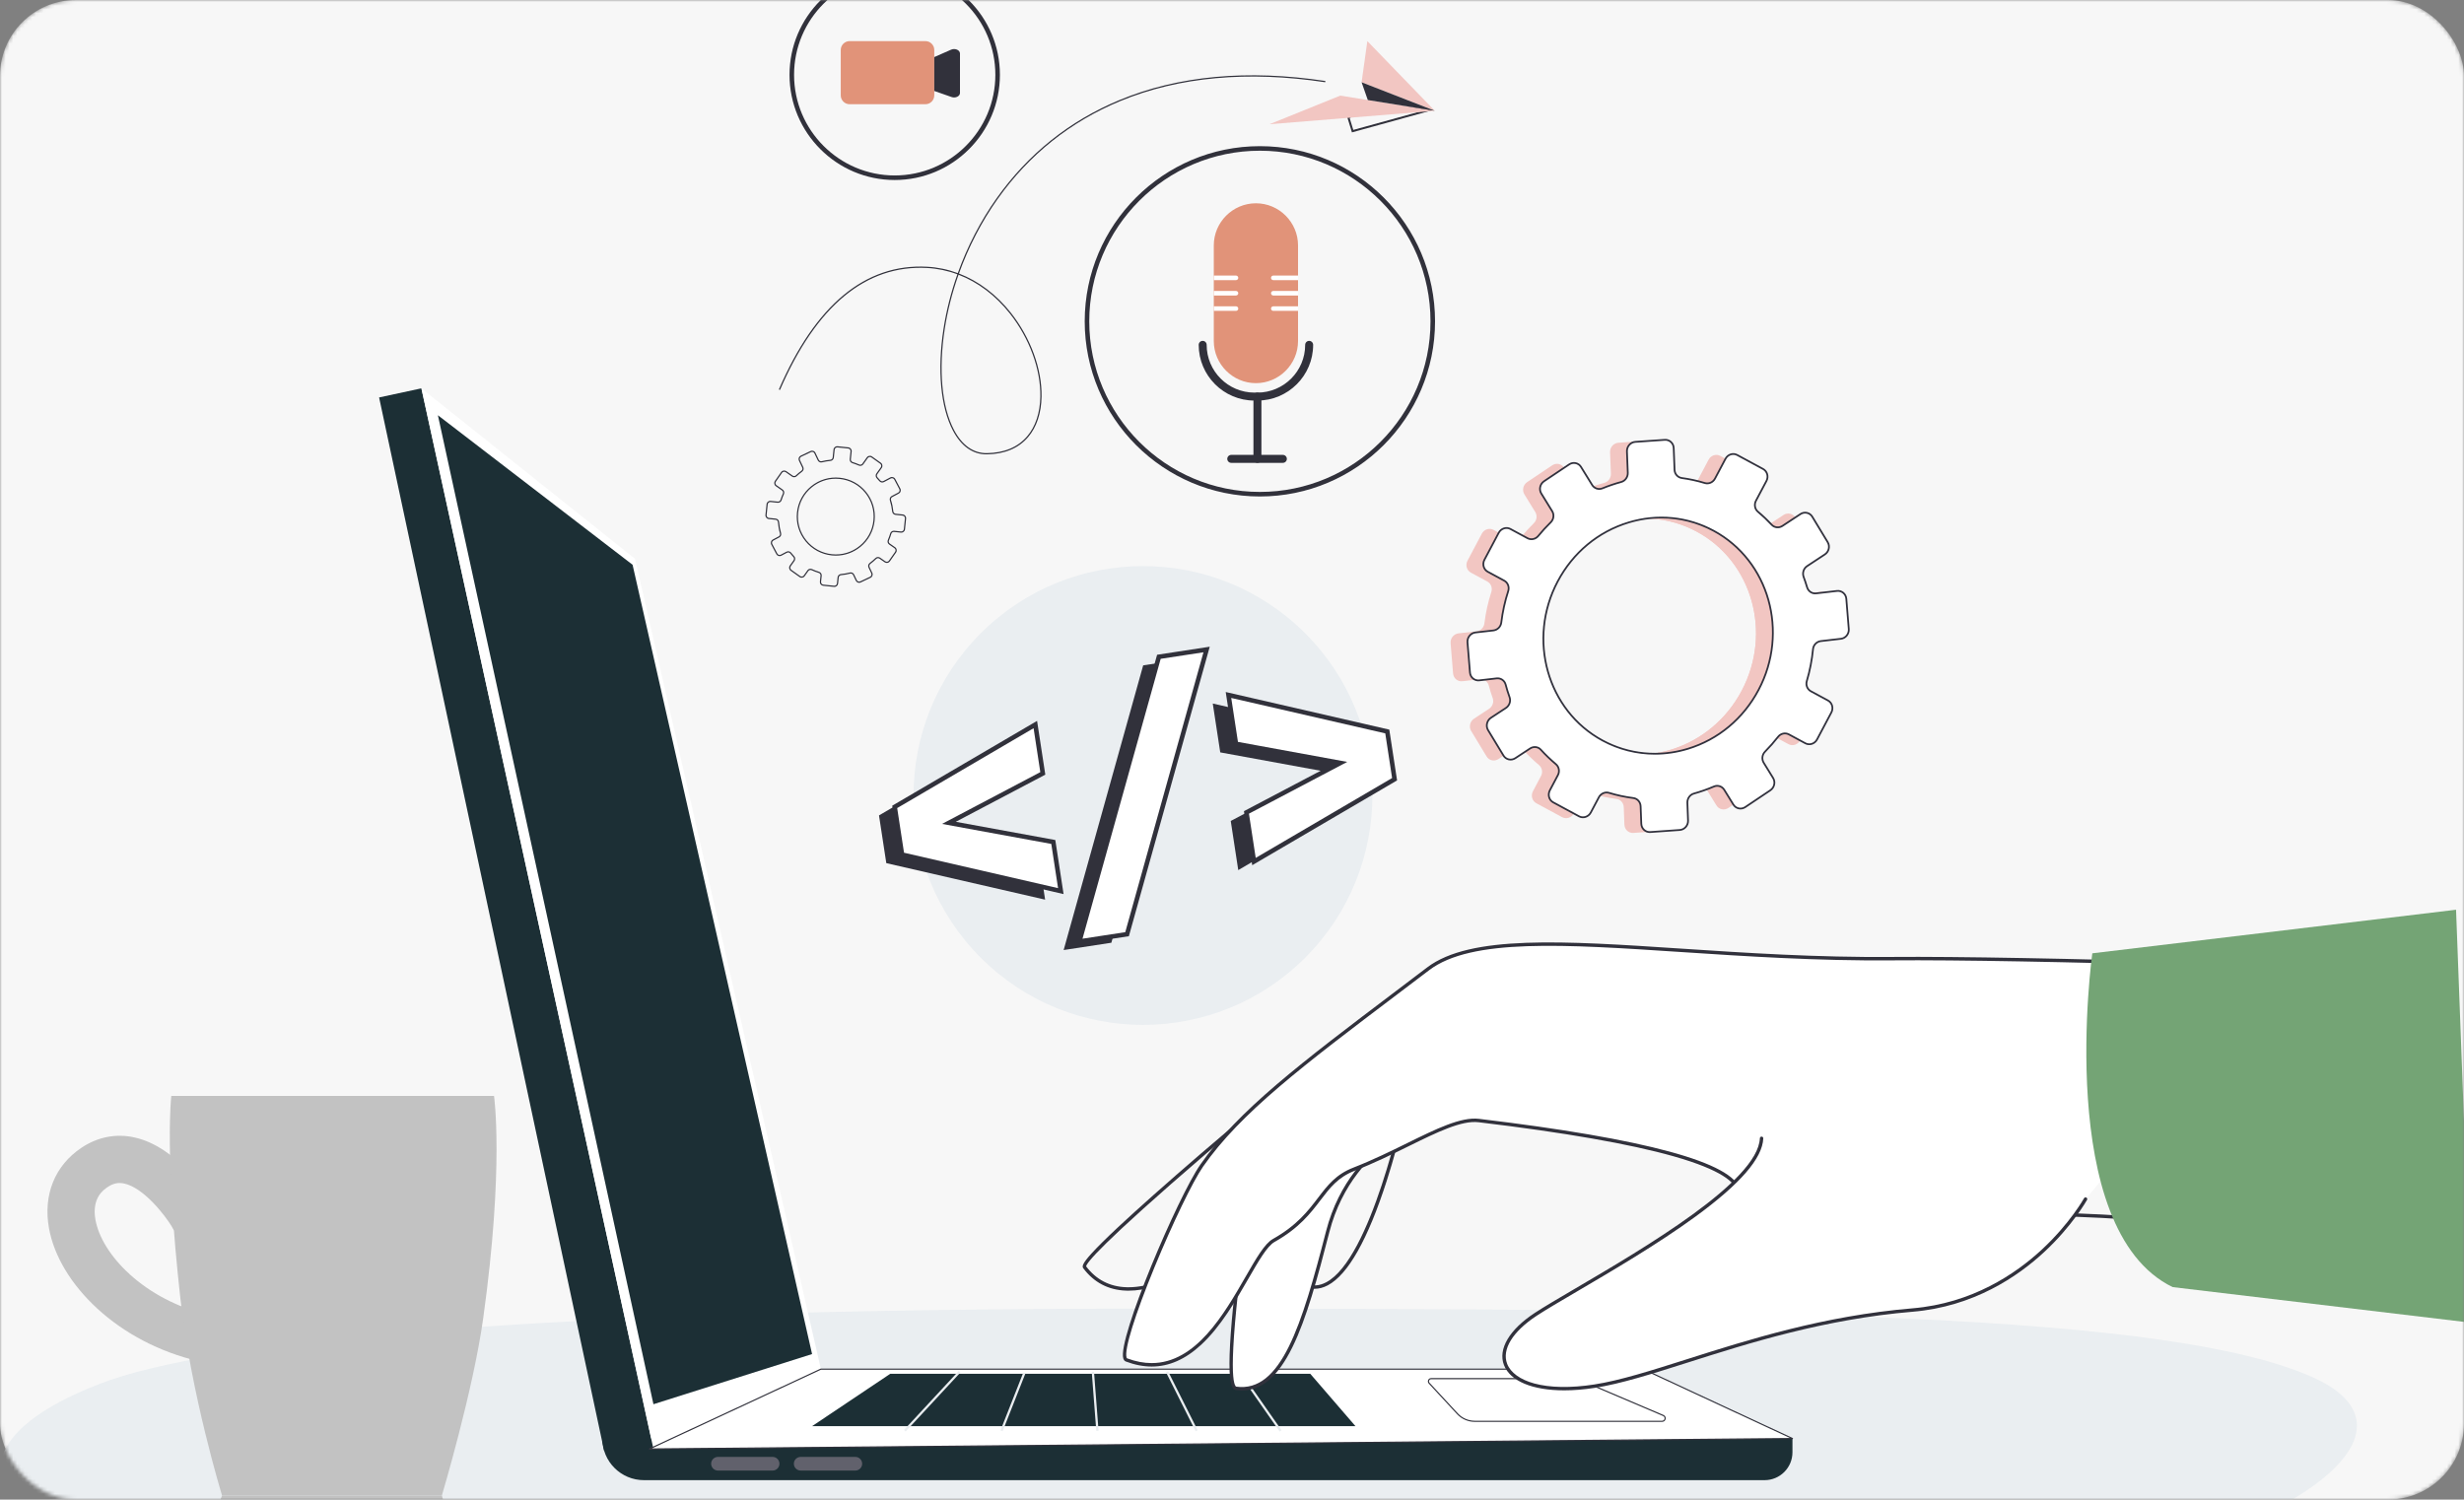 <svg width="649" height="395" viewBox="0 0 649 395" fill="none" xmlns="http://www.w3.org/2000/svg">
<rect x="0" y="0" width="649" height="395" fill="#808080" stroke="none"/>
<mask id="mask0_150_2150" style="mask-type:alpha" maskUnits="userSpaceOnUse" x="0" y="0" width="649" height="395">
<rect width="649" height="395" rx="20" fill="#F7F7F7"/>
</mask>
<g mask="url(#mask0_150_2150)">
<rect width="649" height="395" rx="20" fill="#F7F7F7"/>
<path d="M609.313 362.855C642.528 377.836 600.938 408.304 519.773 420.199C457.803 429.282 365.014 419.602 310.787 430.991C149.691 464.826 159.283 401.71 77.617 415.533C31.018 423.421 -38.364 389.57 26.195 364.539C55.154 353.311 139.453 344.699 303.499 344.699C467.545 344.699 571.588 345.84 609.313 362.855Z" fill="#EAEEF1"/>
<path d="M464.772 389.886H169.613C163.556 389.886 158.646 384.976 158.646 378.919H472.12V382.539C472.12 386.597 468.831 389.886 464.772 389.886Z" fill="#1C2F35"/>
<path d="M172.113 381.659L159.115 382.105L99.853 104.691L110.993 102.292L172.113 381.659Z" fill="#1C2F35"/>
<path d="M110.993 102.292L167.268 147.202L216.219 360.639L172.082 381.518L110.993 102.292Z" fill="white"/>
<path d="M115.337 109.377L166.615 148.76L213.894 356.67L172.112 369.883L115.337 109.377Z" fill="#1C2F35"/>
<path d="M472.121 378.919L432.789 360.64H216.22L171.015 381.669L472.121 378.919Z" fill="white"/>
<path d="M171.014 381.819C170.944 381.819 170.884 381.771 170.868 381.702C170.852 381.633 170.887 381.563 170.951 381.533L216.156 360.503C216.176 360.494 216.198 360.49 216.22 360.49H432.789C432.811 360.49 432.833 360.494 432.852 360.503L472.184 378.783C472.248 378.812 472.283 378.882 472.268 378.951C472.253 379.019 472.193 379.069 472.123 379.069L171.016 381.819C171.015 381.819 171.015 381.819 171.014 381.819ZM216.253 360.789L171.706 381.513L471.456 378.775L432.756 360.789L216.253 360.789Z" fill="#31313B"/>
<path d="M213.896 375.662H357.021L345.115 361.868H234.487L213.896 375.662Z" fill="#1C2F35"/>
<path d="M376.953 363.147H414.38C414.992 363.147 415.598 363.271 416.162 363.511L438.107 372.854C438.904 373.193 438.662 374.382 437.795 374.382H388.428C386.702 374.382 385.054 373.662 383.881 372.395L376.431 364.343C376.009 363.887 376.333 363.147 376.953 363.147Z" fill="white"/>
<path d="M437.795 374.532H388.428C386.666 374.532 384.968 373.79 383.771 372.496L376.321 364.444C376.085 364.189 376.025 363.832 376.164 363.514C376.303 363.195 376.606 362.997 376.953 362.997H414.38C415.016 362.997 415.635 363.123 416.221 363.372L438.166 372.715C438.657 372.924 438.799 373.398 438.722 373.775C438.645 374.152 438.329 374.532 437.795 374.532ZM376.953 363.297C376.683 363.297 376.51 363.471 376.439 363.634C376.367 363.797 376.357 364.042 376.541 364.241L383.991 372.293C385.132 373.525 386.749 374.232 388.428 374.232H437.795C438.184 374.232 438.379 373.953 438.428 373.715C438.477 373.476 438.406 373.144 438.048 372.992L416.103 363.649C415.554 363.415 414.975 363.297 414.379 363.297H376.953Z" fill="#31313B"/>
<path d="M252.507 361.135L238.111 376.657L238.551 377.064L252.946 361.543L252.507 361.135Z" fill="#EAEEF1"/>
<path d="M269.524 361.556L263.524 376.78L264.083 377L270.083 361.776L269.524 361.556Z" fill="#EAEEF1"/>
<path d="M288.154 361.341L287.557 361.387L288.755 376.91L289.353 376.864L288.154 361.341Z" fill="#EAEEF1"/>
<path d="M307.666 361.215L307.13 361.484L314.917 377.007L315.453 376.738L307.666 361.215Z" fill="#EAEEF1"/>
<path d="M326.802 361.359L326.311 361.702L337.056 377.084L337.548 376.74L326.802 361.359Z" fill="#EAEEF1"/>
<path d="M346.244 339.481C345.319 339.481 344.396 339.287 343.479 338.898C342.805 338.613 341.552 338.082 347.955 305.309C351.086 289.283 354.573 273.182 354.607 273.021L354.781 272.222L371.186 288.417L371.139 288.655C371.117 288.763 368.952 299.543 365.269 311C360.299 326.463 355.071 335.736 349.731 338.561C348.573 339.174 347.407 339.481 346.244 339.481ZM343.9 338.099C345.708 338.844 347.479 338.735 349.31 337.766C361.117 331.521 369.497 292.156 370.208 288.716L355.314 274.012C354.586 277.395 351.683 290.969 348.995 304.677C343.503 332.689 343.573 337.415 343.9 338.099ZM343.83 338.07L343.83 338.07L343.83 338.07Z" fill="#31313C"/>
<path d="M325.461 365.645C322.374 365.218 325.4 338.98 328.695 315.773C331.337 297.165 349.829 285.199 367.885 290.415L378.897 293.597C378.897 293.597 356.062 299.362 349.624 324.357C343.506 348.114 337.979 367.376 325.461 365.645Z" fill="white"/>
<path d="M297.25 339.974C297.011 339.974 296.775 339.969 296.541 339.96C291.901 339.783 288.125 337.798 285.319 334.06C284.943 333.559 285.172 332.739 287.473 330.201C288.998 328.52 291.344 326.195 294.446 323.291C299.659 318.41 307.086 311.816 316.518 303.692C332.574 289.864 349.104 276.21 349.269 276.074L349.899 275.553L353.133 301.21L352.999 301.362C352.913 301.46 344.226 311.315 333.008 320.939C318.281 333.573 306.256 339.973 297.25 339.974ZM286.079 333.574C288.711 337.049 292.242 338.895 296.575 339.061C296.792 339.069 297.011 339.073 297.23 339.073C308.167 339.074 322.353 328.895 332.422 320.256C342.836 311.323 351.054 302.195 352.19 300.919L349.212 277.288C346.091 279.872 331.899 291.648 317.872 303.713C289.614 328.018 286.176 332.705 286.079 333.574Z" fill="#31313C"/>
<path d="M327.132 366.261C326.594 366.261 326.047 366.222 325.488 366.145C325.195 366.105 324.941 365.943 324.73 365.664C322.788 363.089 324.002 346.301 328.338 315.765C329.615 306.766 334.725 298.773 342.355 293.836C349.985 288.9 359.367 287.515 368.098 290.038L380.705 293.68L379.095 294.088C379.039 294.102 373.366 295.572 366.991 300.048C361.122 304.169 353.435 311.761 350.148 324.524C347.038 336.599 344.161 347.212 340.435 354.812C336.627 362.576 332.366 366.261 327.132 366.261ZM325.611 365.254C337.37 366.876 342.836 349.306 349.277 324.3C352.636 311.255 360.5 303.499 366.505 299.29C371.117 296.057 375.288 294.385 377.41 293.664L367.848 290.902C359.369 288.452 350.255 289.796 342.844 294.591C335.432 299.387 330.47 307.15 329.229 315.891C323.59 355.61 324.44 363.784 325.449 365.122C325.483 365.168 325.55 365.246 325.611 365.254Z" fill="#31313C"/>
<path d="M316.526 307.019C327.439 291.347 346.426 277.767 376.174 255.185C393.517 242.019 442.056 253.013 498.472 252.515C532.057 252.219 612.388 254.909 615.121 248.686L572.744 281.401C557.136 309.317 537.091 335.537 517.102 334.848C516.723 334.836 453.859 319.545 454.177 319.334C465.947 311.534 451.974 302.617 389.5 295.158C382.238 294.291 370.697 302.503 356.637 307.971C347.417 311.557 348.037 319.686 335.487 326.746C328.484 330.686 319.144 366.665 296.699 358.211C293.02 356.826 310.498 315.674 316.526 307.019Z" fill="white"/>
<path d="M303.352 359.957C301.148 359.957 298.882 359.515 296.54 358.632C296.321 358.55 296.026 358.345 295.869 357.839C294.272 352.697 310.253 315.24 316.157 306.762C326.073 292.523 342.633 279.998 367.7 261.038C370.338 259.043 373.071 256.976 375.902 254.827C387.271 246.197 411.795 247.819 442.844 249.874C459.611 250.983 478.618 252.24 498.468 252.065C531.43 251.774 629.364 254.465 638.171 257.23L638.467 257.323L638.485 257.633L642.903 333.518L642.335 333.408C589.074 323.104 564.01 321.098 546.518 320.496C546.408 320.493 543.277 320.475 538.538 320.448C527.252 320.382 506.246 320.26 487.964 320.133C477.792 320.062 469.804 319.998 464.221 319.944C461.023 319.912 458.556 319.884 456.889 319.858C453.848 319.811 453.848 319.811 453.744 319.464L453.649 319.145L453.927 318.959C456.668 317.143 457.851 315.356 457.446 313.646C456.94 311.515 453.641 308.212 440.802 304.576C429.308 301.32 412.029 298.301 389.446 295.605C384.956 295.07 378.528 298.231 371.085 301.892C366.793 304.003 361.929 306.395 356.799 308.39C352.422 310.093 350.308 312.866 347.859 316.077C345.216 319.545 342.22 323.475 335.707 327.139C333.756 328.236 331.469 332.209 328.821 336.809C325.572 342.452 321.529 349.476 316.348 354.248C312.207 358.062 307.913 359.957 303.352 359.957ZM316.526 307.019L316.895 307.276C314.205 311.138 308.826 322.274 304.104 333.755C298.913 346.379 296.086 355.505 296.728 357.572C296.772 357.714 296.824 357.778 296.857 357.79C299.152 358.655 301.31 359.046 303.336 359.046C314.984 359.048 322.399 346.162 328.041 336.361C330.867 331.451 333.099 327.574 335.266 326.355C341.617 322.781 344.553 318.93 347.144 315.532C349.675 312.213 351.861 309.346 356.473 307.552C361.567 305.571 366.413 303.188 370.688 301.085C378.26 297.361 384.794 294.145 389.553 294.712C433.478 299.956 456.615 306.257 458.321 313.438C458.76 315.288 457.813 317.133 455.504 318.936C464.567 319.119 519.545 319.438 538.543 319.548C544.185 319.581 546.477 319.594 546.548 319.597C564.014 320.199 589.003 322.194 641.938 332.415L637.606 258.004C627.168 255.289 531.066 252.675 498.476 252.965C478.588 253.14 459.567 251.882 442.784 250.772C411.924 248.73 387.547 247.117 376.446 255.544C373.615 257.693 370.881 259.761 368.243 261.756C343.244 280.664 326.729 293.155 316.895 307.276L316.526 307.019Z" fill="#31313C"/>
<path d="M463.987 299.84C459.789 317.587 416.918 338.364 404.499 346.511C388.553 356.97 396.416 369.068 419.964 365.433C438.387 362.589 466.686 348.477 503.748 345.375C534.594 342.793 549.316 316.145 549.316 316.145L463.987 299.84Z" fill="white"/>
<path d="M412.007 366.229C403.714 366.229 397.777 363.843 396.132 359.56C394.517 355.358 397.552 350.225 404.251 345.831C406.722 344.211 410.58 341.948 415.046 339.328C433.006 328.794 463.066 311.161 463.537 299.822C463.547 299.58 463.746 299.391 463.986 299.391C463.993 299.391 463.999 299.391 464.005 299.391C464.253 299.401 464.446 299.611 464.436 299.859C464.218 305.105 458.372 311.846 446.564 320.469C436.71 327.664 424.452 334.854 415.501 340.105C411.045 342.718 407.197 344.975 404.745 346.584C398.426 350.728 395.52 355.459 396.971 359.238C397.864 361.56 400.395 363.398 404.098 364.411C408.244 365.546 413.707 365.641 419.895 364.686C426.69 363.637 434.866 361.037 444.333 358.028C460.374 352.927 480.338 346.58 503.71 344.624C519.503 343.302 530.949 335.496 537.77 329.181C545.175 322.324 548.886 315.691 548.922 315.625C549.042 315.407 549.316 315.328 549.533 315.448C549.751 315.569 549.83 315.842 549.71 316.06C549.673 316.127 545.907 322.865 538.405 329.819C531.477 336.24 519.847 344.176 503.785 345.52C480.514 347.468 460.604 353.798 444.606 358.885C435.104 361.906 426.897 364.515 420.032 365.575C417.181 366.015 414.488 366.229 412.007 366.229Z" fill="#31313C"/>
<path d="M481.857 157.952C481.747 156.673 480.654 155.747 479.398 155.891L473.893 156.527C472.816 156.649 471.831 155.973 471.521 154.91C471.244 153.991 470.947 153.081 470.609 152.185C470.231 151.148 470.604 149.957 471.531 149.348L476.2 146.272C477.273 145.569 477.607 144.123 476.953 143.036L472.886 136.329C472.236 135.253 470.834 134.94 469.768 135.647L465.037 138.761C464.117 139.366 462.93 139.24 462.201 138.458C461.071 137.241 459.855 136.088 458.571 135.014C457.743 134.323 457.536 133.109 458.059 132.125L460.822 126.91C461.429 125.764 461.024 124.352 459.927 123.76L453.12 120.084C452.017 119.487 450.638 119.935 450.031 121.081L447.268 126.297C446.745 127.281 445.624 127.78 444.597 127.467C442.588 126.862 440.562 126.418 438.517 126.145C437.453 125.995 436.658 125.096 436.613 123.987L436.393 118.253C436.345 116.972 435.289 115.994 434.037 116.086L426.263 116.624C425.003 116.713 424.032 117.825 424.077 119.115L424.3 124.776C424.339 125.893 423.615 126.903 422.561 127.192C420.886 127.641 419.229 128.204 417.613 128.867C416.61 129.274 415.483 128.902 414.914 127.98L411.974 123.217C411.311 122.145 409.911 121.851 408.846 122.569L402.242 126.993C401.182 127.704 400.854 129.155 401.516 130.225L404.376 134.864C404.955 135.799 404.8 137.036 403.995 137.821C402.846 138.945 401.742 140.147 400.703 141.422C400 142.272 398.828 142.508 397.893 142.002L393.389 139.57C392.293 138.976 390.909 139.432 390.302 140.578L386.534 147.692C385.927 148.837 386.324 150.245 387.422 150.839L391.75 153.176C392.707 153.692 393.151 154.847 392.808 155.917C391.919 158.656 391.315 161.431 390.98 164.205C390.851 165.303 389.983 166.17 388.922 166.293L384.15 166.835C382.902 166.985 381.972 168.137 382.079 169.423L382.731 177.379C382.83 178.663 383.935 179.583 385.178 179.441L389.75 178.919C390.831 178.789 391.835 179.476 392.126 180.545C392.423 181.683 392.773 182.802 393.171 183.902C393.534 184.932 393.122 186.101 392.213 186.705L388.246 189.308C387.179 190.015 386.845 191.463 387.492 192.543L391.558 199.253C392.212 200.338 393.61 200.64 394.685 199.937L398.551 197.395C399.472 196.782 400.678 196.908 401.403 197.715C402.621 199.06 403.948 200.329 405.356 201.514C406.184 202.206 406.42 203.408 405.895 204.401L403.767 208.42C403.16 209.566 403.552 210.982 404.657 211.577L411.461 215.255C412.559 215.846 413.95 215.394 414.557 214.248L416.676 210.249C417.199 209.259 418.314 208.758 419.345 209.07C421.461 209.715 423.609 210.171 425.769 210.443C426.839 210.578 427.638 211.488 427.68 212.603L427.857 217.221C427.907 218.514 428.961 219.482 430.217 219.4L437.995 218.854C439.242 218.769 440.225 217.654 440.169 216.368L439.995 211.68C439.949 210.571 440.666 209.547 441.719 209.257C443.509 208.76 445.266 208.136 446.978 207.406C447.988 206.967 449.133 207.341 449.703 208.273L452.115 212.171C452.775 213.249 454.178 213.537 455.239 212.827L461.844 208.402C462.915 207.686 463.235 206.231 462.574 205.163L460.1 201.15C459.529 200.235 459.667 199.01 460.446 198.227C461.658 196.999 462.807 195.697 463.889 194.308C464.585 193.42 465.777 193.16 466.734 193.678L471.064 196.015C472.16 196.607 473.541 196.159 474.146 195.014L477.916 187.9C478.523 186.754 478.127 185.338 477.032 184.747L472.521 182.311C471.587 181.805 471.128 180.69 471.446 179.634C472.273 176.862 472.81 174.05 473.082 171.25C473.182 170.129 474.057 169.227 475.146 169.1L480.429 168.492C481.68 168.354 482.607 167.191 482.505 165.914L481.857 157.952ZM417.658 195.286C403.05 187.397 397.759 168.635 405.838 153.382C413.918 138.128 432.313 132.151 446.921 140.042C461.535 147.934 466.823 166.702 458.742 181.956C450.664 197.209 432.272 203.18 417.658 195.286Z" fill="#F2C6C2"/>
<path d="M446.943 131.844C427.935 124.062 405.96 133.787 397.862 153.568C389.763 173.347 398.607 195.692 417.617 203.475C436.625 211.259 458.6 201.532 466.7 181.753C474.797 161.972 465.953 139.628 446.943 131.844ZM458.743 181.956C450.664 197.21 432.272 203.18 417.659 195.287C403.05 187.397 397.759 168.636 405.838 153.382C413.919 138.128 432.313 132.152 446.922 140.042C461.535 147.934 466.823 166.702 458.743 181.956Z" fill="#F2C6C2"/>
<path d="M486.305 157.721C486.196 156.442 485.102 155.517 483.847 155.661L478.342 156.296C477.265 156.419 476.28 155.743 475.969 154.679C475.692 153.761 475.396 152.851 475.058 151.954C474.68 150.917 475.052 149.726 475.98 149.117L480.649 146.041C481.722 145.338 482.056 143.892 481.402 142.806L477.335 136.098C476.684 135.022 475.283 134.709 474.216 135.417L469.486 138.53C468.565 139.136 467.378 139.01 466.65 138.228C465.519 137.011 464.303 135.858 463.019 134.784C462.191 134.092 461.984 132.879 462.507 131.894L465.27 126.679C465.877 125.534 465.472 124.122 464.376 123.529L457.569 119.853C456.465 119.257 455.086 119.705 454.48 120.85L451.716 126.066C451.193 127.051 450.073 127.549 449.045 127.237C447.036 126.631 445.01 126.188 442.966 125.914C441.901 125.765 441.106 124.865 441.061 123.757L440.841 118.022C440.793 116.742 439.737 115.763 438.485 115.856L430.711 116.394C429.452 116.482 428.48 117.594 428.526 118.884L428.748 124.545C428.787 125.662 428.063 126.673 427.009 126.961C425.334 127.411 423.677 127.974 422.061 128.637C421.058 129.044 419.931 128.672 419.362 127.75L416.423 122.987C415.76 121.915 414.359 121.62 413.295 122.339L406.691 126.762C405.63 127.474 405.303 128.924 405.964 129.995L408.824 134.633C409.403 135.569 409.248 136.805 408.443 137.591C407.294 138.715 406.19 139.917 405.151 141.192C404.449 142.042 403.277 142.278 402.341 141.772L397.838 139.34C396.741 138.746 395.358 139.202 394.751 140.347L390.982 147.461C390.375 148.607 390.772 150.015 391.87 150.609L396.198 152.946C397.155 153.462 397.599 154.616 397.256 155.686C396.368 158.425 395.763 161.201 395.428 163.975C395.299 165.072 394.432 165.94 393.37 166.063L388.598 166.605C387.35 166.755 386.42 167.906 386.527 169.193L387.179 177.149C387.278 178.433 388.383 179.353 389.626 179.211L394.198 178.689C395.279 178.558 396.283 179.246 396.574 180.315C396.872 181.453 397.221 182.572 397.619 183.671C397.982 184.702 397.57 185.871 396.661 186.475L392.694 189.077C391.628 189.785 391.294 191.233 391.94 192.313L396.006 199.023C396.661 200.108 398.058 200.41 399.133 199.706L402.999 197.165C403.92 196.551 405.126 196.678 405.851 197.485C407.069 198.83 408.396 200.099 409.804 201.284C410.632 201.976 410.868 203.178 410.343 204.171L408.215 208.19C407.608 209.336 408 210.752 409.105 211.347L415.909 215.025C417.007 215.616 418.398 215.164 419.005 214.019L421.124 210.02C421.647 209.029 422.762 208.528 423.793 208.84C425.909 209.485 428.057 209.941 430.217 210.213C431.287 210.348 432.086 211.258 432.128 212.373L432.305 216.991C432.355 218.284 433.409 219.252 434.665 219.17L442.443 218.624C443.691 218.539 444.673 217.424 444.617 216.138L444.444 211.45C444.397 210.341 445.114 209.317 446.167 209.027C447.957 208.53 449.714 207.906 451.426 207.176C452.436 206.738 453.581 207.111 454.151 208.043L456.563 211.941C457.223 213.019 458.626 213.308 459.687 212.597L466.292 208.172C467.363 207.456 467.683 206.001 467.022 204.933L464.548 200.92C463.977 200.005 464.115 198.78 464.894 197.997C466.106 196.769 467.255 195.467 468.337 194.078C469.033 193.19 470.225 192.93 471.182 193.447L475.511 195.784C476.608 196.377 477.989 195.929 478.594 194.783L482.364 187.669C482.971 186.524 482.575 185.108 481.48 184.517L476.969 182.081C476.035 181.575 475.576 180.46 475.894 179.403C476.721 176.632 477.258 173.82 477.53 171.019C477.63 169.899 478.505 168.996 479.594 168.87L484.877 168.262C486.128 168.124 487.055 166.96 486.953 165.684L486.305 157.721ZM422.107 195.056C407.498 187.166 402.208 168.405 410.287 153.151C418.367 137.897 436.761 131.921 451.37 139.811C465.984 147.703 471.272 166.471 463.191 181.725C455.112 196.979 436.72 202.949 422.107 195.056Z" fill="white"/>
<path d="M434.516 219.406C433.914 219.406 433.344 219.189 432.896 218.785C432.392 218.331 432.1 217.697 432.073 217L431.896 212.382C431.858 211.379 431.14 210.563 430.188 210.443C428.003 210.167 425.828 209.703 423.725 209.062C422.811 208.784 421.802 209.232 421.329 210.127L419.21 214.127C418.88 214.751 418.331 215.206 417.667 215.408C417.034 215.6 416.37 215.536 415.799 215.229L408.994 211.551C407.784 210.899 407.342 209.342 408.01 208.082L410.138 204.062C410.605 203.179 410.402 202.086 409.656 201.462C408.215 200.249 406.878 198.964 405.68 197.641C405.034 196.922 403.962 196.803 403.128 197.358L399.261 199.9C398.681 200.28 397.999 200.406 397.341 200.257C396.698 200.11 396.153 199.714 395.808 199.142L391.742 192.433C391.033 191.248 391.403 189.656 392.566 188.884L396.534 186.281C397.36 185.733 397.725 184.668 397.4 183.749C397 182.64 396.646 181.504 396.35 180.374C396.089 179.415 395.197 178.803 394.226 178.919L389.653 179.442C388.995 179.517 388.351 179.326 387.841 178.906C387.319 178.475 387.002 177.857 386.949 177.166L386.296 169.212C386.18 167.812 387.2 166.539 388.57 166.374L393.344 165.832C394.303 165.721 395.083 164.928 395.198 163.947C395.539 161.127 396.157 158.324 397.036 155.614C397.345 154.65 396.947 153.613 396.089 153.15L391.761 150.813C390.553 150.16 390.112 148.608 390.777 147.352L394.546 140.238C394.878 139.611 395.428 139.154 396.094 138.953C396.722 138.763 397.381 138.828 397.949 139.135L402.452 141.567C403.289 142.02 404.349 141.799 404.973 141.044C405.991 139.795 407.105 138.577 408.282 137.425C409.004 136.721 409.149 135.598 408.628 134.755L405.767 130.117C405.042 128.942 405.398 127.351 406.562 126.569L413.166 122.145C413.737 121.76 414.415 121.625 415.072 121.767C415.719 121.906 416.269 122.296 416.621 122.865L419.561 127.627C420.068 128.449 421.083 128.784 421.975 128.422C423.609 127.751 425.283 127.184 426.95 126.737C427.893 126.479 428.552 125.56 428.517 124.553L428.294 118.893C428.246 117.483 429.323 116.258 430.696 116.162L438.47 115.624C439.126 115.576 439.756 115.791 440.246 116.229C440.754 116.683 441.048 117.317 441.075 118.014L441.294 123.748C441.334 124.737 442.051 125.551 442.999 125.684C445.03 125.956 447.087 126.404 449.113 127.015C450.031 127.293 451.04 126.849 451.512 125.958L454.276 120.741C454.607 120.117 455.152 119.663 455.813 119.463C456.443 119.273 457.107 119.339 457.681 119.649L464.487 123.325C465.698 123.979 466.142 125.533 465.477 126.788L462.713 132.003C462.24 132.895 462.432 133.99 463.169 134.606C464.457 135.683 465.686 136.848 466.821 138.07C467.47 138.766 468.537 138.877 469.359 138.336L474.089 135.223C474.659 134.845 475.335 134.717 475.991 134.864C476.64 135.009 477.188 135.405 477.534 135.978L481.6 142.685C482.318 143.876 481.948 145.468 480.776 146.235L476.108 149.311C475.282 149.853 474.933 150.931 475.276 151.875C475.581 152.684 475.881 153.58 476.192 154.612C476.474 155.579 477.348 156.176 478.316 156.066L483.821 155.43C484.478 155.355 485.121 155.542 485.63 155.959C486.156 156.388 486.478 157.007 486.538 157.701V157.702L487.186 165.664C487.298 167.073 486.275 168.341 484.904 168.491L479.622 169.099C478.635 169.214 477.852 170.029 477.763 171.039C477.484 173.906 476.931 176.742 476.118 179.468C475.834 180.407 476.24 181.419 477.081 181.875L481.591 184.311C482.799 184.963 483.237 186.517 482.57 187.777L478.8 194.891C478.471 195.515 477.925 195.969 477.263 196.17C476.634 196.36 475.973 196.296 475.402 195.987L471.072 193.65C470.216 193.187 469.143 193.427 468.521 194.22C467.458 195.583 466.294 196.908 465.06 198.159C464.362 198.86 464.23 199.969 464.746 200.796L467.22 204.809C467.949 205.987 467.591 207.582 466.422 208.363L459.817 212.789C459.243 213.173 458.564 213.305 457.905 213.161C457.26 213.019 456.714 212.629 456.366 212.061L453.955 208.164C453.441 207.324 452.416 206.998 451.519 207.387C449.767 208.135 447.988 208.761 446.23 209.25C445.287 209.51 444.634 210.43 444.677 211.439L444.85 216.128C444.911 217.537 443.839 218.761 442.46 218.855L434.682 219.4C434.626 219.404 434.571 219.406 434.516 219.406ZM423.174 208.516C423.403 208.516 423.634 208.549 423.86 208.617C425.938 209.251 428.087 209.71 430.246 209.982C431.424 210.131 432.313 211.133 432.36 212.364L432.537 216.982C432.559 217.553 432.797 218.071 433.207 218.44C433.602 218.796 434.115 218.971 434.65 218.938L442.427 218.392C443.557 218.315 444.435 217.308 444.385 216.147L444.212 211.458C444.16 210.236 444.957 209.119 446.105 208.803C447.843 208.32 449.603 207.701 451.335 206.962C452.447 206.48 453.715 206.883 454.349 207.921L456.761 211.818C457.042 212.278 457.483 212.594 458.004 212.708C458.538 212.825 459.09 212.717 459.558 212.404L466.163 207.978C467.127 207.334 467.423 206.022 466.824 205.054L464.351 201.042C463.722 200.035 463.882 198.685 464.73 197.833C465.95 196.595 467.103 195.284 468.154 193.935C468.916 192.962 470.236 192.671 471.292 193.242L475.622 195.579C476.083 195.828 476.618 195.881 477.128 195.726C477.669 195.561 478.117 195.188 478.389 194.674L482.159 187.56C482.708 186.524 482.354 185.251 481.37 184.72L476.859 182.284C475.825 181.723 475.326 180.483 475.672 179.335C476.477 176.638 477.024 173.832 477.299 170.996C477.409 169.77 478.363 168.778 479.568 168.639L484.851 168.03C485.976 167.906 486.815 166.862 486.723 165.702L486.074 157.741C486.025 157.173 485.763 156.667 485.336 156.318C484.925 155.982 484.405 155.831 483.873 155.891L478.368 156.527C477.189 156.661 476.087 155.911 475.746 154.744C475.439 153.724 475.143 152.838 474.841 152.036C474.423 150.89 474.849 149.582 475.853 148.923L480.521 145.847C481.487 145.215 481.792 143.904 481.203 142.925L477.137 136.218C476.856 135.754 476.413 135.434 475.889 135.317C475.358 135.197 474.809 135.301 474.345 135.61L469.613 138.724C468.601 139.39 467.283 139.248 466.48 138.386C465.358 137.179 464.144 136.026 462.87 134.962C461.966 134.206 461.727 132.87 462.302 131.785L465.066 126.571C465.612 125.539 465.253 124.266 464.266 123.733L457.459 120.057C456.994 119.806 456.458 119.753 455.947 119.907C455.405 120.071 454.957 120.445 454.685 120.959L451.921 126.175C451.345 127.262 450.107 127.802 448.978 127.459C446.976 126.855 444.943 126.413 442.935 126.144C441.764 125.98 440.879 124.979 440.829 123.766L440.61 118.031C440.588 117.461 440.349 116.944 439.936 116.575C439.541 116.221 439.032 116.048 438.503 116.087L430.728 116.625C429.601 116.704 428.717 117.714 428.758 118.875L428.98 124.536C429.023 125.756 428.22 126.87 427.07 127.184C425.421 127.627 423.766 128.188 422.15 128.851C421.046 129.298 419.791 128.886 419.165 127.87L416.225 123.108C415.941 122.648 415.496 122.332 414.974 122.22C414.441 122.106 413.89 122.216 413.425 122.53L406.82 126.954C405.861 127.598 405.566 128.907 406.162 129.872L409.022 134.51C409.657 135.536 409.482 136.901 408.606 137.756C407.441 138.896 406.339 140.101 405.332 141.338C404.565 142.265 403.261 142.532 402.231 141.975L397.728 139.543C397.269 139.295 396.737 139.243 396.228 139.397C395.682 139.562 395.23 139.937 394.956 140.455L391.187 147.569C390.641 148.6 390.997 149.871 391.981 150.403L396.309 152.741C397.364 153.31 397.855 154.578 397.477 155.756C396.608 158.438 395.996 161.212 395.659 164.001C395.519 165.193 394.567 166.157 393.397 166.293L388.624 166.834C387.5 166.969 386.663 168.018 386.758 169.173L387.411 177.128C387.455 177.693 387.712 178.197 388.136 178.547C388.548 178.887 389.069 179.041 389.6 178.979L394.172 178.457C395.372 178.311 396.476 179.068 396.798 180.253C397.091 181.372 397.44 182.494 397.837 183.592C398.232 184.71 397.791 186.002 396.789 186.667L392.821 189.27C391.862 189.907 391.556 191.218 392.139 192.193L396.205 198.901C396.484 199.365 396.924 199.685 397.444 199.803C397.977 199.925 398.532 199.821 399.006 199.511L402.871 196.97C403.897 196.287 405.223 196.438 406.024 197.329C407.207 198.636 408.529 199.907 409.953 201.106C410.866 201.869 411.116 203.203 410.548 204.279L408.419 208.299C407.87 209.335 408.227 210.61 409.215 211.142L416.019 214.82C416.48 215.069 417.018 215.119 417.531 214.963C418.077 214.798 418.527 214.423 418.799 213.909L420.918 209.91C421.379 209.039 422.262 208.516 423.174 208.516ZM435.874 198.777C431.06 198.777 426.315 197.593 421.997 195.26C407.3 187.324 401.955 168.385 410.081 153.043C414.128 145.404 420.808 139.848 428.889 137.399C436.534 135.083 444.557 135.867 451.48 139.607C466.18 147.546 471.525 166.489 463.396 181.834C459.352 189.47 452.676 195.024 444.598 197.472C441.718 198.344 438.783 198.777 435.874 198.777ZM437.613 136.558C434.749 136.558 431.86 136.984 429.024 137.843C421.062 140.256 414.48 145.731 410.492 153.26C402.484 168.378 407.744 187.036 422.217 194.851C429.037 198.535 436.937 199.308 444.463 197.027C452.422 194.615 459 189.143 462.986 181.616C470.996 166.496 465.736 147.833 451.26 140.015C447.014 137.722 442.347 136.558 437.613 136.558Z" fill="#31313D"/>
<path d="M219.771 154.601C219.737 154.601 219.702 154.599 219.667 154.595L216.834 154.304C216.571 154.277 216.335 154.15 216.168 153.945C216 153.74 215.923 153.482 215.951 153.218L216.116 151.614C216.149 151.3 215.949 151.004 215.642 150.91C214.998 150.714 214.359 150.472 213.744 150.189C213.455 150.057 213.109 150.151 212.922 150.414L211.96 151.766C211.643 152.21 211.024 152.314 210.579 151.998L208.26 150.346C207.815 150.029 207.71 149.41 208.027 148.965L209.013 147.579C209.198 147.32 209.176 146.966 208.962 146.737C208.667 146.42 208.387 146.093 208.13 145.766C207.931 145.515 207.578 145.442 207.291 145.594L205.809 146.377C205.576 146.501 205.308 146.527 205.055 146.449C204.802 146.371 204.595 146.199 204.472 145.966L203.14 143.448C202.885 142.965 203.07 142.365 203.553 142.11L205.1 141.291C205.38 141.143 205.52 140.817 205.433 140.517C205.154 139.543 204.973 138.537 204.893 137.526C204.867 137.205 204.615 136.947 204.292 136.914L202.491 136.729C201.949 136.674 201.553 136.187 201.608 135.644L201.899 132.81C201.955 132.267 202.443 131.869 202.986 131.926L204.861 132.12C205.176 132.152 205.474 131.958 205.568 131.66C205.746 131.102 205.957 130.551 206.196 130.022C206.328 129.729 206.231 129.383 205.966 129.199L204.345 128.065C203.899 127.752 203.789 127.134 204.101 126.686L205.734 124.352C205.885 124.136 206.112 123.991 206.372 123.945C206.633 123.899 206.895 123.957 207.111 124.108L208.777 125.273C209.038 125.456 209.392 125.432 209.619 125.216C210.076 124.784 210.569 124.372 211.087 123.991C211.344 123.803 211.43 123.456 211.292 123.166L210.428 121.34C210.315 121.101 210.301 120.832 210.39 120.583C210.479 120.334 210.659 120.135 210.899 120.021L213.472 118.802C213.711 118.689 213.98 118.675 214.23 118.764C214.479 118.853 214.678 119.034 214.79 119.273L215.665 121.118C215.801 121.407 216.123 121.561 216.431 121.484C217.179 121.299 217.947 121.169 218.713 121.098C219.029 121.07 219.283 120.817 219.316 120.497L219.529 118.422C219.585 117.88 220.072 117.484 220.615 117.539L223.449 117.83C223.991 117.887 224.387 118.374 224.331 118.917L224.118 120.992C224.085 121.311 224.282 121.61 224.585 121.702C225.177 121.883 225.76 122.101 226.32 122.35C226.608 122.477 226.951 122.382 227.135 122.123L228.312 120.469C228.629 120.025 229.248 119.921 229.693 120.236L232.013 121.889C232.457 122.205 232.562 122.824 232.246 123.269L231.085 124.901C230.9 125.161 230.928 125.518 231.151 125.752C231.391 126.003 231.625 126.264 231.847 126.531C232.056 126.782 232.401 126.852 232.685 126.703L234.473 125.757C234.955 125.503 235.556 125.688 235.812 126.169L237.142 128.686C237.267 128.921 237.292 129.19 237.214 129.443C237.136 129.695 236.964 129.902 236.731 130.025L235.015 130.931C234.729 131.084 234.591 131.417 234.688 131.725C234.994 132.699 235.202 133.706 235.307 134.719C235.339 135.03 235.591 135.28 235.906 135.313L237.78 135.505C238.324 135.561 238.72 136.048 238.664 136.592L238.374 139.425C238.318 139.967 237.831 140.365 237.287 140.307L235.488 140.123C235.164 140.088 234.864 140.288 234.774 140.597C234.599 141.197 234.386 141.791 234.14 142.361C234.016 142.649 234.115 142.99 234.375 143.172L235.778 144.153C236.225 144.466 236.335 145.085 236.023 145.532L234.39 147.866C234.238 148.083 234.011 148.228 233.751 148.274C233.49 148.32 233.228 148.261 233.012 148.109L231.647 147.156C231.383 146.971 231.026 146.998 230.798 147.221C230.315 147.693 229.794 148.138 229.249 148.545C228.994 148.736 228.909 149.085 229.048 149.376L229.764 150.886C229.997 151.381 229.785 151.972 229.293 152.204L226.718 153.423C226.479 153.537 226.21 153.55 225.961 153.461C225.713 153.372 225.513 153.192 225.4 152.953L224.695 151.464C224.557 151.174 224.233 151.02 223.924 151.1C223.145 151.301 222.335 151.441 221.519 151.516C221.204 151.545 220.95 151.797 220.918 152.117L220.754 153.712C220.727 153.975 220.6 154.211 220.395 154.378C220.216 154.524 219.998 154.601 219.771 154.601ZM213.47 149.813C213.607 149.813 213.745 149.841 213.875 149.901C214.478 150.178 215.104 150.415 215.734 150.607C216.186 150.745 216.479 151.183 216.431 151.647L216.266 153.251C216.247 153.43 216.3 153.605 216.413 153.745C216.526 153.884 216.687 153.971 216.866 153.989L219.7 154.28C219.879 154.298 220.055 154.246 220.194 154.133C220.333 154.019 220.42 153.858 220.438 153.68L220.602 152.085C220.65 151.615 221.024 151.243 221.49 151.201C222.289 151.127 223.081 150.99 223.845 150.793C224.3 150.676 224.778 150.901 224.981 151.328L225.686 152.817C225.763 152.979 225.899 153.102 226.068 153.163C226.237 153.224 226.42 153.214 226.582 153.137L229.157 151.918C229.492 151.76 229.635 151.358 229.477 151.021L228.761 149.512C228.558 149.086 228.684 148.572 229.058 148.292C229.593 147.893 230.103 147.456 230.575 146.994C230.913 146.665 231.439 146.624 231.828 146.896L233.193 147.85C233.34 147.954 233.518 147.993 233.695 147.962C233.872 147.931 234.026 147.832 234.129 147.684L235.762 145.351C235.974 145.047 235.9 144.626 235.596 144.413L234.193 143.432C233.81 143.165 233.665 142.662 233.848 142.236C234.089 141.678 234.298 141.097 234.47 140.509C234.603 140.053 235.045 139.758 235.52 139.808L237.319 139.992C237.689 140.03 238.02 139.761 238.058 139.393L238.349 136.559C238.387 136.19 238.117 135.858 237.748 135.82L235.873 135.628C235.41 135.58 235.039 135.211 234.991 134.751C234.888 133.76 234.684 132.773 234.385 131.82C234.242 131.368 234.444 130.876 234.867 130.652L236.583 129.745C236.741 129.662 236.858 129.521 236.911 129.35C236.964 129.177 236.947 128.995 236.862 128.835L235.532 126.318C235.358 125.991 234.949 125.864 234.621 126.037L232.834 126.983C232.422 127.201 231.905 127.096 231.604 126.734C231.386 126.473 231.157 126.217 230.923 125.971C230.594 125.628 230.554 125.101 230.827 124.718L231.988 123.086C232.203 122.784 232.132 122.363 231.83 122.148L229.51 120.495C229.208 120.281 228.786 120.352 228.571 120.653L227.394 122.307C227.123 122.688 226.617 122.828 226.192 122.64C225.644 122.396 225.073 122.182 224.493 122.006C224.046 121.869 223.756 121.429 223.804 120.96L224.017 118.885C224.055 118.516 223.786 118.184 223.417 118.146L220.584 117.855C220.213 117.817 219.883 118.087 219.845 118.456L219.632 120.531C219.584 121.001 219.21 121.372 218.743 121.415C217.993 121.484 217.241 121.611 216.509 121.793C216.055 121.905 215.58 121.679 215.38 121.255L214.505 119.41C214.429 119.247 214.294 119.124 214.124 119.064C213.955 119.003 213.772 119.012 213.609 119.089L211.035 120.309C210.873 120.386 210.75 120.521 210.69 120.691C210.629 120.86 210.638 121.042 210.716 121.205L211.58 123.031C211.783 123.458 211.654 123.97 211.275 124.247C210.769 124.62 210.285 125.024 209.838 125.447C209.502 125.765 208.98 125.802 208.596 125.533L206.931 124.368C206.784 124.266 206.605 124.226 206.428 124.258C206.251 124.289 206.097 124.387 205.994 124.534L204.361 126.869C204.15 127.173 204.224 127.593 204.528 127.807L206.148 128.94C206.538 129.211 206.68 129.721 206.486 130.153C206.252 130.671 206.045 131.211 205.871 131.757C205.731 132.197 205.293 132.484 204.829 132.435L202.954 132.242C202.584 132.203 202.254 132.474 202.215 132.843L201.924 135.676C201.887 136.046 202.156 136.377 202.524 136.414L204.326 136.6C204.8 136.648 205.172 137.028 205.21 137.501C205.288 138.491 205.466 139.476 205.738 140.43C205.867 140.873 205.661 141.353 205.249 141.571L203.702 142.391C203.543 142.475 203.426 142.615 203.373 142.787C203.32 142.959 203.337 143.141 203.421 143.3L204.753 145.818C204.836 145.977 204.977 146.093 205.149 146.146C205.32 146.199 205.502 146.182 205.661 146.098L207.144 145.315C207.566 145.091 208.086 145.199 208.38 145.57C208.632 145.891 208.906 146.211 209.195 146.521C209.511 146.859 209.544 147.382 209.272 147.764L208.286 149.149C208.071 149.452 208.142 149.873 208.444 150.088L210.764 151.74C211.066 151.955 211.487 151.884 211.703 151.582L212.665 150.231C212.855 149.962 213.159 149.813 213.47 149.813ZM220.161 146.354C219.805 146.354 219.448 146.336 219.089 146.299C216.356 146.017 213.896 144.689 212.163 142.558C210.429 140.427 209.629 137.749 209.911 135.016C210.191 132.283 211.52 129.823 213.651 128.089C215.782 126.356 218.461 125.556 221.193 125.837C223.926 126.118 226.386 127.446 228.12 129.577C229.854 131.709 230.654 134.387 230.372 137.12C230.091 139.853 228.763 142.313 226.632 144.046C224.78 145.552 222.516 146.354 220.161 146.354ZM220.122 126.098C217.84 126.098 215.645 126.875 213.851 128.335C211.785 130.015 210.498 132.399 210.226 135.048C209.953 137.697 210.728 140.293 212.408 142.358C214.089 144.423 216.473 145.711 219.122 145.984C221.77 146.256 224.366 145.481 226.431 143.8C228.497 142.12 229.785 139.736 230.057 137.087C230.33 134.439 229.554 131.843 227.874 129.777C226.193 127.711 223.809 126.424 221.161 126.152C220.813 126.116 220.466 126.098 220.122 126.098Z" fill="#31313B"/>
<path d="M341.894 64.642V89.831C341.894 95.934 336.902 100.926 330.799 100.926C324.697 100.926 319.704 95.934 319.704 89.831V64.642C319.704 58.54 324.697 53.547 330.799 53.547C333.852 53.547 336.623 54.794 338.635 56.807C340.647 58.819 341.894 61.589 341.894 64.642Z" fill="#E19379"/>
<path d="M331.196 105.511H330.405C322.312 105.511 315.729 98.927 315.729 90.835C315.729 90.255 316.198 89.785 316.778 89.785C317.358 89.785 317.827 90.255 317.827 90.835C317.827 97.77 323.469 103.412 330.404 103.412H331.196C338.131 103.412 343.773 97.77 343.773 90.835C343.773 90.255 344.243 89.785 344.823 89.785C345.402 89.785 345.872 90.255 345.872 90.835C345.872 98.927 339.289 105.511 331.196 105.511Z" fill="#31313B"/>
<path d="M326.151 73.188C326.151 73.353 326.086 73.503 325.974 73.611C325.867 73.722 325.716 73.788 325.552 73.788H319.704V72.589H325.552C325.882 72.588 326.151 72.859 326.151 73.188Z" fill="white"/>
<path d="M326.151 77.237C326.151 77.402 326.086 77.552 325.974 77.66C325.867 77.771 325.716 77.837 325.552 77.837H319.704V76.638H325.552C325.882 76.638 326.151 76.907 326.151 77.237Z" fill="white"/>
<path d="M326.151 81.285C326.151 81.45 326.086 81.6 325.974 81.708C325.867 81.819 325.716 81.885 325.552 81.885H319.704V80.686H325.552C325.882 80.686 326.151 80.955 326.151 81.285Z" fill="white"/>
<path d="M341.894 72.589V73.788H335.375C335.045 73.788 334.775 73.518 334.775 73.189C334.775 73.024 334.841 72.874 334.952 72.766C335.06 72.655 335.21 72.589 335.375 72.589H341.894Z" fill="white"/>
<path d="M341.894 76.638V77.837H335.375C335.045 77.837 334.775 77.567 334.775 77.237C334.775 77.073 334.841 76.923 334.952 76.814C335.06 76.704 335.21 76.638 335.375 76.638H341.894Z" fill="white"/>
<path d="M341.894 80.686V81.885H335.375C335.045 81.885 334.775 81.615 334.775 81.285C334.775 81.121 334.841 80.971 334.952 80.863C335.06 80.752 335.21 80.686 335.375 80.686H341.894Z" fill="white"/>
<path d="M331.197 121.919C330.617 121.919 330.147 121.449 330.147 120.869V104.462C330.147 103.882 330.617 103.412 331.197 103.412C331.777 103.412 332.246 103.882 332.246 104.462V120.869C332.246 121.449 331.776 121.919 331.197 121.919Z" fill="#31313B"/>
<path d="M337.897 121.919H324.303C323.724 121.919 323.254 121.449 323.254 120.87C323.254 120.29 323.724 119.82 324.303 119.82H337.897C338.477 119.82 338.947 120.29 338.947 120.87C338.947 121.449 338.477 121.919 337.897 121.919Z" fill="#31313B"/>
<path d="M331.843 130.776C306.402 130.776 285.705 110.078 285.705 84.638C285.705 59.198 306.402 38.5 331.843 38.5C357.283 38.5 377.981 59.198 377.981 84.638C377.981 110.078 357.283 130.776 331.843 130.776ZM331.843 39.7C307.064 39.7 286.905 59.859 286.905 84.638C286.905 109.417 307.064 129.576 331.843 129.576C356.622 129.576 376.781 109.417 376.781 84.638C376.781 59.859 356.622 39.7 331.843 39.7Z" fill="#31313B"/>
<path d="M235.661 47.416C220.383 47.416 207.953 34.986 207.953 19.708C207.953 4.43 220.383 -8 235.661 -8C250.939 -8 263.369 4.43 263.369 19.708C263.369 34.986 250.939 47.416 235.661 47.416ZM235.661 -6.8C221.044 -6.8 209.153 5.091 209.153 19.708C209.153 34.324 221.044 46.216 235.661 46.216C250.278 46.216 262.169 34.324 262.169 19.708C262.169 5.091 250.278 -6.8 235.661 -6.8Z" fill="#31313B"/>
<path d="M243.753 27.453H223.777C222.496 27.453 221.448 26.405 221.448 25.124V13.158C221.448 11.877 222.496 10.83 223.777 10.83H243.753C245.033 10.83 246.081 11.877 246.081 13.158V25.124C246.081 26.405 245.033 27.453 243.753 27.453Z" fill="#E19379"/>
<path d="M250.527 13.079L246.082 15.033V23.958L250.652 25.564C251.68 25.925 252.853 25.354 252.853 24.491V14.103C252.853 13.194 251.561 12.625 250.527 13.079Z" fill="#31313B"/>
<path d="M343.778 252.268C367.376 228.67 367.376 190.41 343.778 166.811C320.18 143.213 281.919 143.213 258.321 166.811C234.723 190.41 234.723 228.67 258.321 252.268C281.919 275.866 320.18 275.866 343.778 252.268Z" fill="#EAEEF1"/>
<path d="M275.277 236.975L233.446 227.357L231.522 214.788L268.562 193.1L270.532 205.969L245.799 218.996L273.296 224.031L275.277 236.975Z" fill="#31313B"/>
<path d="M280.156 250.247L301.106 175.258L313.674 173.335L292.724 248.324L280.156 250.247Z" fill="#31313B"/>
<path d="M326.149 229.19L324.168 216.246L348.901 203.218L321.404 198.184L319.435 185.315L361.266 194.933L363.189 207.501L326.149 229.19Z" fill="#31313B"/>
<path d="M279.413 234.725L237.582 225.106L235.659 212.538L272.699 190.849L274.668 203.719L249.936 216.746L277.433 221.781L279.413 234.725Z" fill="white"/>
<path d="M280.14 235.508L237.051 225.6L235.005 212.226L273.158 189.886L275.326 204.05L251.75 216.468L277.961 221.268L280.14 235.508ZM238.114 224.613L278.687 233.943L276.904 222.294L248.121 217.024L274.011 203.387L272.239 191.814L236.313 212.85L238.114 224.613Z" fill="#31313B"/>
<path d="M284.294 247.996L305.244 173.006L317.812 171.083L296.862 246.072L284.294 247.996Z" fill="white"/>
<path d="M283.467 248.728L304.77 172.471L318.64 170.349L297.336 246.606L283.467 248.728ZM305.717 173.54L285.122 247.262L296.389 245.537L316.985 171.816L305.717 173.54Z" fill="#31313B"/>
<path d="M330.286 226.939L328.305 213.994L353.037 200.967L325.541 195.932L323.571 183.063L365.402 192.682L367.326 205.25L330.286 226.939Z" fill="white"/>
<path d="M329.826 227.903L327.647 213.664L351.223 201.245L325.012 196.446L322.845 182.282L365.933 192.189L367.98 205.563L329.826 227.903ZM328.962 214.327L330.745 225.976L366.671 204.939L364.871 193.176L324.298 183.846L326.069 195.42L354.851 200.69L328.962 214.327Z" fill="#31313B"/>
<path d="M356.091 34.871L354.882 30.931L360.42 26.716L377.396 28.999L356.091 34.871ZM355.499 31.13L356.448 34.221L374.743 29.179L360.567 27.272L355.499 31.13Z" fill="#31313B"/>
<path d="M377.917 29.184L353.01 25.186L334.382 32.721L377.917 29.184Z" fill="#F2C6C2"/>
<path d="M358.634 21.673L377.917 29.183L360.149 10.83L358.634 21.673Z" fill="#F2C6C2"/>
<path d="M358.634 21.674L360.268 26.351L377.917 29.184L358.634 21.674Z" fill="#31313B"/>
<path d="M259.824 119.682C256.214 119.682 253.168 117.524 251.007 113.43C247.736 107.231 246.832 97.433 248.526 86.547C249.273 81.75 250.505 76.936 252.167 72.246C249.599 71.295 246.921 70.733 244.182 70.588C228.067 69.734 215.03 80.542 205.441 102.716L205.144 102.587C214.791 80.276 227.932 69.4 244.199 70.264C246.969 70.41 249.679 70.979 252.276 71.94C254.793 64.923 258.27 58.19 262.514 52.212C270.83 40.501 281.729 31.795 294.908 26.337C310.381 19.929 328.614 18.246 349.102 21.336L349.054 21.657C328.625 18.576 310.45 20.251 295.032 26.637C281.91 32.071 271.058 40.739 262.778 52.4C258.551 58.355 255.087 65.064 252.58 72.054C257.743 74.033 262.451 77.57 266.292 82.439C271.458 88.988 274.467 97.228 274.339 104.48C274.263 108.837 273.034 112.526 270.786 115.147C268.277 118.072 264.644 119.597 259.987 119.681C259.932 119.682 259.877 119.682 259.824 119.682ZM252.471 72.36C250.816 77.03 249.59 81.821 248.846 86.597C247.163 97.415 248.055 107.14 251.294 113.278C253.426 117.318 256.427 119.42 259.98 119.356C264.541 119.275 268.093 117.788 270.539 114.936C272.738 112.373 273.939 108.755 274.015 104.474C274.141 97.295 271.159 89.132 266.037 82.64C262.235 77.82 257.577 74.318 252.471 72.36Z" fill="#31313B"/>
<path d="M646.907 239.63L551.101 251.108C551.101 251.108 540.933 323.775 572.255 339.033L651 348.427L646.907 239.63Z" fill="#74A475"/>
<path d="M52.167 358.523C42.012 356.095 32.828 351.304 25.607 344.67C18.73 338.349 14.216 330.833 12.899 323.503C11.325 314.745 14.44 307.029 21.446 302.335C25.717 299.475 30.546 298.532 35.415 299.608C46.804 302.127 54.861 314.945 55.743 316.398L45.81 324.095L45.114 322.859C43.572 320.344 37.986 312.904 32.713 311.751C31.163 311.41 29.825 311.695 28.37 312.67C27.315 313.376 24.104 315.528 25.142 321.304C26.777 330.405 37.819 342.302 55.06 346.425L52.167 358.523Z" fill="#C2C2C2"/>
<path d="M58.491 393.937L57.187 397.181C56.506 398.872 57.752 400.715 59.574 400.715H114.676C116.549 400.715 117.89 398.907 117.345 397.116L116.38 393.937H58.491Z" fill="#C2C2C2"/>
<path d="M116.381 393.937H58.492C58.492 393.937 50.298 367.256 47.501 341.948C43.287 303.833 45.119 288.683 45.119 288.683H130.12C130.12 288.683 132.831 307.183 127.29 347.131C124.615 366.417 116.381 393.937 116.381 393.937Z" fill="#C2C2C2"/>
<path d="M203.5 387.357H189.107C188.117 387.357 187.308 386.547 187.308 385.558C187.308 384.568 188.117 383.758 189.107 383.758H203.5C204.49 383.758 205.3 384.568 205.3 385.558C205.3 386.547 204.49 387.357 203.5 387.357Z" fill="#61616C"/>
<path d="M225.29 387.357H210.896C209.906 387.357 209.097 386.547 209.097 385.558C209.097 384.568 209.906 383.758 210.896 383.758H225.29C226.279 383.758 227.089 384.568 227.089 385.558C227.089 386.547 226.28 387.357 225.29 387.357Z" fill="#61616C"/>
</g>
</svg>
